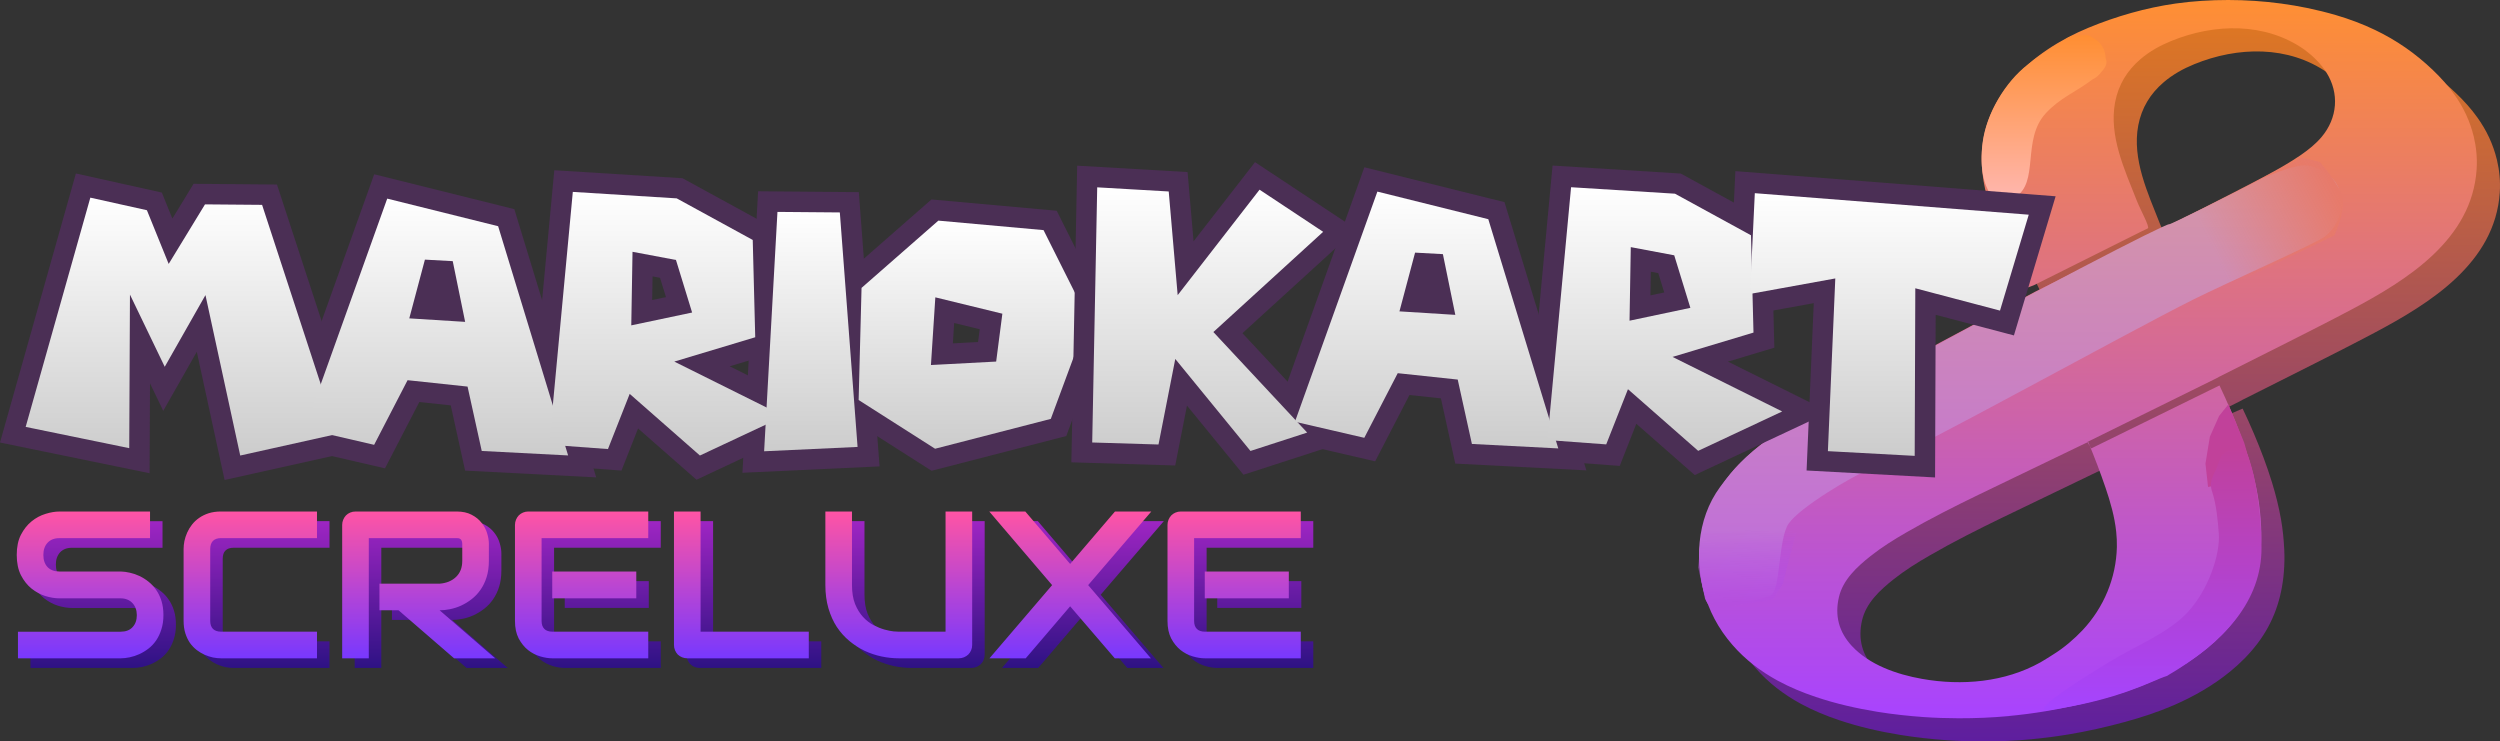 <svg version="1.1" xmlns="http://www.w3.org/2000/svg" xmlns:xlink="http://www.w3.org/1999/xlink" width="366.587" height="108.72" viewBox="0,0,366.587,108.72"><rect x="0" y="0" width="366.587" height="108.72" fill="#333333" stroke="none"/><defs><linearGradient x1="102.896" y1="129.034" x2="102.896" y2="234.36" gradientUnits="userSpaceOnUse" id="color-1"><stop offset="0" stop-color="#de7723"/><stop offset="1" stop-color="#5e1e9f"/></linearGradient><linearGradient x1="259.087" y1="125.64" x2="259.087" y2="230.966" gradientUnits="userSpaceOnUse" id="color-2"><stop offset="0" stop-color="#ff8f33"/><stop offset="1" stop-color="#a843ff"/></linearGradient><linearGradient x1="351.847" y1="149.89" x2="351.847" y2="214.232" gradientUnits="userSpaceOnUse" id="color-3"><stop offset="0" stop-color="#d698a4"/><stop offset="1" stop-color="#bd6ae0"/></linearGradient><linearGradient x1="395.08" y1="147.679" x2="377.139" y2="156.474" gradientUnits="userSpaceOnUse" id="color-4"><stop offset="0" stop-color="#e77a6a"/><stop offset="1" stop-color="#e77a6a" stop-opacity="0"/></linearGradient><linearGradient x1="355.124" y1="130.796" x2="355.124" y2="156.76" gradientUnits="userSpaceOnUse" id="color-5"><stop offset="0" stop-color="#ff8e32"/><stop offset="1" stop-color="#ffbab9"/></linearGradient><linearGradient x1="316.833" y1="214.066" x2="316.758" y2="203.226" gradientUnits="userSpaceOnUse" id="color-6"><stop offset="0" stop-color="#b54fdf"/><stop offset="1" stop-color="#b54fdf" stop-opacity="0"/></linearGradient><linearGradient x1="371.199" y1="191.213" x2="371.199" y2="229.786" gradientUnits="userSpaceOnUse" id="color-7"><stop offset="0" stop-color="#c1419a"/><stop offset="1" stop-color="#a544ff"/></linearGradient><linearGradient x1="59.767" y1="202.058" x2="59.767" y2="223.585" gradientUnits="userSpaceOnUse" id="color-8"><stop offset="0" stop-color="#9e25c2"/><stop offset="1" stop-color="#2e1284"/></linearGradient><linearGradient x1="57.933" y1="200.645" x2="57.933" y2="222.171" gradientUnits="userSpaceOnUse" id="color-9"><stop offset="0" stop-color="#ff54a4"/><stop offset="1" stop-color="#7838fe"/></linearGradient><linearGradient x1="197.832" y1="162.101" x2="197.832" y2="191.441" gradientUnits="userSpaceOnUse" id="color-10"><stop offset="0" stop-color="#ffffff"/><stop offset="1" stop-color="#93d9ff"/></linearGradient><linearGradient x1="81.88" y1="153.09" x2="81.88" y2="192.436" gradientUnits="userSpaceOnUse" id="color-11"><stop offset="0" stop-color="#ffffff"/><stop offset="1" stop-color="#93d9ff"/></linearGradient><linearGradient x1="118.751" y1="154.762" x2="118.751" y2="192.422" gradientUnits="userSpaceOnUse" id="color-12"><stop offset="0" stop-color="#ffffff"/><stop offset="1" stop-color="#93d9ff"/></linearGradient><linearGradient x1="151.84" y1="153.778" x2="151.84" y2="192.436" gradientUnits="userSpaceOnUse" id="color-13"><stop offset="0" stop-color="#ffffff"/><stop offset="1" stop-color="#93d9ff"/></linearGradient><linearGradient x1="174.378" y1="156.711" x2="174.378" y2="191.812" gradientUnits="userSpaceOnUse" id="color-14"><stop offset="0" stop-color="#ffffff"/><stop offset="1" stop-color="#93d9ff"/></linearGradient><linearGradient x1="198.196" y1="157.992" x2="198.196" y2="191.441" gradientUnits="userSpaceOnUse" id="color-15"><stop offset="0" stop-color="#ffffff"/><stop offset="1" stop-color="#cccccc"/></linearGradient><linearGradient x1="232.569" y1="153.108" x2="232.569" y2="191.766" gradientUnits="userSpaceOnUse" id="color-16"><stop offset="0" stop-color="#ffffff"/><stop offset="1" stop-color="#93d9ff"/></linearGradient><linearGradient x1="263.943" y1="153.735" x2="263.943" y2="191.395" gradientUnits="userSpaceOnUse" id="color-17"><stop offset="0" stop-color="#ffffff"/><stop offset="1" stop-color="#93d9ff"/></linearGradient><linearGradient x1="298.219" y1="153.094" x2="298.219" y2="191.751" gradientUnits="userSpaceOnUse" id="color-18"><stop offset="0" stop-color="#ffffff"/><stop offset="1" stop-color="#93d9ff"/></linearGradient><linearGradient x1="332.361" y1="153.967" x2="332.361" y2="192.485" gradientUnits="userSpaceOnUse" id="color-19"><stop offset="0" stop-color="#ffffff"/><stop offset="1" stop-color="#93d9ff"/></linearGradient><linearGradient x1="82.071" y1="154.621" x2="82.071" y2="192.436" gradientUnits="userSpaceOnUse" id="color-20"><stop offset="0" stop-color="#ffffff"/><stop offset="1" stop-color="#cccccc"/></linearGradient><linearGradient x1="119.479" y1="154.762" x2="119.479" y2="192.422" gradientUnits="userSpaceOnUse" id="color-21"><stop offset="0" stop-color="#ffffff"/><stop offset="1" stop-color="#cccccc"/></linearGradient><linearGradient x1="153.216" y1="153.779" x2="153.216" y2="192.436" gradientUnits="userSpaceOnUse" id="color-22"><stop offset="0" stop-color="#ffffff"/><stop offset="1" stop-color="#cccccc"/></linearGradient><linearGradient x1="174.378" y1="156.711" x2="174.378" y2="191.812" gradientUnits="userSpaceOnUse" id="color-23"><stop offset="0" stop-color="#ffffff"/><stop offset="1" stop-color="#cccccc"/></linearGradient><linearGradient x1="232.569" y1="153.108" x2="232.569" y2="191.765" gradientUnits="userSpaceOnUse" id="color-24"><stop offset="0" stop-color="#ffffff"/><stop offset="1" stop-color="#cccccc"/></linearGradient><linearGradient x1="264.671" y1="153.735" x2="264.671" y2="191.395" gradientUnits="userSpaceOnUse" id="color-25"><stop offset="0" stop-color="#ffffff"/><stop offset="1" stop-color="#cccccc"/></linearGradient><linearGradient x1="299.595" y1="153.094" x2="299.595" y2="191.751" gradientUnits="userSpaceOnUse" id="color-26"><stop offset="0" stop-color="#ffffff"/><stop offset="1" stop-color="#cccccc"/></linearGradient><linearGradient x1="332.531" y1="153.967" x2="332.531" y2="192.485" gradientUnits="userSpaceOnUse" id="color-27"><stop offset="0" stop-color="#ffffff"/><stop offset="1" stop-color="#cccccc"/></linearGradient></defs><g transform="translate(-55.48,-125.64)"><g data-paper-data="{&quot;isPaintingLayer&quot;:true}" fill-rule="nonzero" stroke-linejoin="miter" stroke-miterlimit="10" stroke-dasharray="" stroke-dashoffset="0" style="mix-blend-mode: normal"><g data-paper-data="{&quot;origPos&quot;:null}" stroke="none"><path d="M421.612,149.055c0.377,1.586 0.529,3.195 0.421,4.822c-0.681,10.314 -10.218,16.238 -18.414,20.58c-3.105,1.648 -6.245,3.23 -9.378,4.815c-3.306,1.672 -6.618,3.33 -9.924,4.991c-0.159,0.076 -0.318,0.173 -0.48,0.263l-17.965,8.933l18.456,-7.903c0.618,1.285 1.092,2.352 1.651,3.661c1.002,2.356 1.914,4.75 2.667,7.202c0.542,1.772 0.995,3.565 1.313,5.392c0.256,1.472 0.404,2.95 0.473,4.439c0.055,1.095 0.031,2.183 -0.059,3.275c-0.304,3.845 -1.506,7.364 -3.855,10.459c-1.178,1.554 -2.539,2.922 -4.045,4.148c-2.508,2.041 -5.288,3.627 -8.242,4.915c-2.345,1.016 -4.763,1.796 -7.223,2.47c-2.708,0.743 -5.454,1.358 -8.228,1.817c-1.762,0.294 -3.53,0.522 -5.313,0.691c-0.007,0.003 -0.021,0.007 -0.031,0.007c-0.007,0 -0.014,0.003 -0.028,0.007c-2.439,0.228 -4.888,0.325 -7.337,0.321c-1.717,-0.007 -3.44,-0.059 -5.154,-0.18c-2.259,-0.162 -4.515,-0.408 -6.753,-0.77c-3.054,-0.497 -6.069,-1.181 -9.005,-2.169c-1.931,-0.646 -3.81,-1.42 -5.603,-2.394c-2.522,-1.375 -4.774,-3.085 -6.66,-5.264c-2.052,-2.363 -3.489,-5.054 -4.263,-8.086c-0.408,-1.592 -0.598,-3.216 -0.58,-4.863c0.052,-5.054 2.36,-9.987 5.775,-13.475c5.277,-5.391 11.168,-7.954 19.29,-12.414l24.362,-13.031l12.841,-6.364l4.352,-2.176c2.276,-1.147 4.553,-2.252 6.822,-3.399c3.347,-1.696 6.711,-3.364 10,-5.164c1.641,-0.895 3.268,-1.81 4.805,-2.874c1.092,-0.756 2.124,-1.579 2.988,-2.598c2.345,-2.767 2.66,-6.432 0.691,-9.52c-0.819,-1.282 -1.948,-2.383 -3.171,-3.288c-5.762,-4.059 -13.226,-3.876 -19.578,-1.275c-1.617,0.66 -3.133,1.503 -4.466,2.636c-1.972,1.679 -3.25,3.772 -3.738,6.325c-0.94,4.967 1.402,9.917 3.174,14.432c0.549,1.406 1.961,3.897 1.617,4.076l-0.85,0.408l-15.863,7.931c-1.392,0.493 -0.811,0.698 -1.983,-1.604l-3.383,-6.889c-0.618,-1.419 -1.078,-2.905 -1.482,-4.404c-0.435,-1.599 -0.715,-3.223 -0.784,-4.884c-0.408,-9.796 7.344,-16.539 15.641,-19.976c4.097,-1.689 8.387,-2.922 12.774,-3.551c1.275,-0.18 2.553,-0.311 3.834,-0.394c5.174,-0.335 10.408,0.003 15.485,1.047c1.409,0.294 2.812,0.639 4.197,1.043c1.962,0.577 3.886,1.292 5.73,2.176c3.147,1.503 5.969,3.468 8.487,5.883c1.15,1.102 2.218,2.273 3.14,3.572c1.34,1.876 2.311,3.927 2.85,6.176M367.616,200.543c-0.763,-2.249 -1.63,-4.497 -2.532,-6.691c-0.256,0.104 -0.245,0.097 -0.418,0.18c-5.219,2.511 -10.432,5.012 -15.641,7.537c-3.585,1.741 -7.143,3.53 -10.597,5.53c-1.838,1.057 -3.634,2.18 -5.295,3.499c-1.972,1.561 -4.028,3.461 -4.611,6.01c-0.629,2.705 0,5.088 1.886,7.133c2.594,2.808 6.622,4.186 10.294,4.839c5.841,1.04 12.145,0.501 17.385,-2.428c0.667,-0.37 1.271,-0.788 1.917,-1.185c1.534,-0.953 3.009,-2.218 4.249,-3.527c3.112,-3.313 4.922,-7.648 5.029,-12.19c0.017,-0.746 -0.021,-1.492 -0.097,-2.228c-0.235,-2.228 -0.85,-4.366 -1.568,-6.48M391.014,184.338zM394.291,184.338zM312.828,185.91zM311.832,178.979zM331.298,181.043zM365.761,171.925z" data-paper-data="{&quot;origPos&quot;:null}" fill="url(#color-1)" stroke-width="0.042" stroke-linecap="butt"/><path d="M418.217,145.661c0.377,1.586 0.529,3.195 0.421,4.822c-0.681,10.314 -10.218,16.238 -18.414,20.58c-3.105,1.648 -6.245,3.23 -9.378,4.815c-3.306,1.672 -6.618,3.33 -9.924,4.991c-0.159,0.076 -0.318,0.173 -0.48,0.263l-18.888,9.317l0.578,0.945l18.801,-9.233c0.618,1.285 1.092,2.352 1.651,3.661c1.002,2.356 1.914,4.75 2.667,7.202c0.542,1.772 0.995,3.565 1.313,5.392c0.256,1.472 0.404,2.95 0.473,4.439c0.055,1.095 0.031,2.183 -0.059,3.275c-0.304,3.845 -1.506,7.364 -3.855,10.459c-1.178,1.554 -2.539,2.922 -4.045,4.148c-2.508,2.041 -5.288,3.627 -8.242,4.915c-2.345,1.016 -4.763,1.796 -7.223,2.47c-2.708,0.743 -5.454,1.358 -8.228,1.817c-1.762,0.294 -3.53,0.522 -5.313,0.691c-0.007,0.003 -0.021,0.007 -0.031,0.007c-0.007,0 -0.014,0.003 -0.028,0.007c-2.439,0.228 -4.888,0.325 -7.337,0.321c-1.717,-0.007 -3.44,-0.059 -5.154,-0.18c-2.259,-0.162 -4.515,-0.408 -6.753,-0.77c-3.054,-0.497 -6.069,-1.181 -9.005,-2.169c-1.931,-0.646 -3.81,-1.42 -5.603,-2.394c-2.522,-1.375 -4.774,-3.085 -6.66,-5.264c-2.052,-2.363 -3.489,-5.054 -4.263,-8.086c-0.408,-1.592 -0.598,-3.216 -0.58,-4.863c0.052,-5.054 2.36,-9.987 5.775,-13.475c5.277,-5.391 11.168,-7.954 19.29,-12.414l24.362,-13.031l12.841,-6.364l4.352,-2.176c2.276,-1.147 4.553,-2.252 6.822,-3.399c3.347,-1.696 6.711,-3.364 10,-5.164c1.641,-0.895 3.268,-1.81 4.805,-2.874c1.092,-0.756 2.124,-1.579 2.988,-2.598c2.345,-2.767 2.66,-6.432 0.691,-9.52c-0.819,-1.282 -1.948,-2.383 -3.171,-3.288c-5.762,-4.059 -13.226,-3.876 -19.578,-1.275c-1.617,0.66 -3.133,1.503 -4.466,2.636c-1.972,1.679 -3.25,3.772 -3.738,6.325c-0.94,4.967 1.402,9.917 3.174,14.432c0.549,1.406 1.961,3.897 1.617,4.076l-0.85,0.408l-15.863,7.931c-1.392,0.493 -0.811,0.698 -1.983,-1.604l-3.383,-6.889c-0.618,-1.419 -1.078,-2.905 -1.482,-4.404c-0.435,-1.599 -0.715,-3.223 -0.784,-4.884c-0.408,-9.796 7.344,-16.539 15.641,-19.976c4.097,-1.689 8.387,-2.922 12.774,-3.551c1.275,-0.18 2.553,-0.311 3.834,-0.394c5.174,-0.335 10.408,0.003 15.485,1.047c1.409,0.294 2.812,0.639 4.197,1.043c1.962,0.577 3.886,1.292 5.73,2.176c3.147,1.503 5.969,3.468 8.487,5.883c1.15,1.102 2.218,2.273 3.14,3.572c1.34,1.876 2.311,3.927 2.85,6.176M364.221,197.149c-0.763,-2.249 -1.63,-4.497 -2.532,-6.691c-0.256,0.104 -0.245,0.097 -0.418,0.18c-5.219,2.511 -10.432,5.012 -15.641,7.537c-3.585,1.741 -7.143,3.53 -10.597,5.53c-1.838,1.057 -3.634,2.18 -5.295,3.499c-1.972,1.561 -4.028,3.461 -4.611,6.01c-0.629,2.705 0,5.088 1.886,7.133c2.594,2.808 6.622,4.186 10.294,4.839c5.841,1.04 12.145,0.501 17.385,-2.428c0.667,-0.37 1.271,-0.788 1.917,-1.185c1.534,-0.953 3.009,-2.218 4.249,-3.527c3.112,-3.313 4.922,-7.648 5.029,-12.19c0.017,-0.746 -0.021,-1.492 -0.097,-2.228c-0.235,-2.228 -0.85,-4.366 -1.568,-6.48M390.896,180.944zM309.434,182.515zM308.438,175.584zM327.904,177.648zM362.366,168.531z" data-paper-data="{&quot;origPos&quot;:null}" fill="url(#color-2)" stroke-width="0.042" stroke-linecap="butt"/><path d="M311.086,214.199c-2.063,0.25 -4.211,0.808 -5.319,-0.336c-1.901,-5.602 -1.57,-12.053 1.939,-16.815c3.934,-5.338 7.201,-8.013 25.236,-17.254c20.246,-11.109 40.034,-21.386 40.627,-21.276c0.255,0.047 8.974,-4.307 13.803,-6.799c1.522,-0.588 4.92,-2.123 6.64,-1.779c5.504,1.103 6.283,7.172 2.422,10.36c-1.093,0.903 -14.485,6.834 -19.358,9.27c-9.947,4.973 -41.272,22.378 -47.377,24.827c-2.517,1.01 -10.361,5.662 -11.962,8.05c-1.507,2.247 -1.16,9.705 -2.587,10.52z" data-paper-data="{&quot;origPos&quot;:null}" fill="url(#color-3)" stroke-width="0.5" stroke-linecap="butt"/><path d="M379.256,197.054l-0.378,-3.437l0.642,-3.928l1.36,-3.059l1.36,-1.7l2.304,5.59l1.473,5.137z" data-paper-data="{&quot;origPos&quot;:null}" fill="#c1419a" stroke-width="0.924" stroke-linecap="round"/><path d="M420.2,148.556v0h-0.378z" data-paper-data="{&quot;origPos&quot;:null}" fill="#6159de" stroke-width="0.924" stroke-linecap="butt"/><path d="M392.994,148.744l2.661,0.656c0,0 3.205,3.71 3.374,5.321c0.241,2.301 -1.235,5.43 -1.235,5.43l-15.268,7.311l-5.251,-10.681z" data-paper-data="{&quot;origPos&quot;:null}" fill="url(#color-4)" stroke-width="0.924" stroke-linecap="round"/><path d="M355.452,142.262c-3.576,3.882 -0.858,10.214 -4.545,12.321c-0.447,0.255 -0.125,1.447 -0.574,1.368c-4.415,-0.78 -4.554,-6.192 -4.124,-9.456c0.546,-4.143 3.291,-8.846 6.601,-11.375c2.249,-1.89 6.273,-4.146 6.273,-4.146c0.472,-0.249 1.825,-0.152 1.858,-0.151c0.532,-0.072 0.938,-0.01 1.347,0.32c1.155,0.543 1.954,1.717 1.954,3.078c0.336,0.673 -0.069,1.372 -0.614,1.95c-0.337,0.481 -0.795,0.87 -1.331,1.124c-2.475,1.881 -4.718,2.659 -6.846,4.968z" data-paper-data="{&quot;origPos&quot;:null}" fill="url(#color-5)" stroke-width="0.5" stroke-linecap="butt"/><path d="M315.411,213.546l-7.811,1.29l-1.722,-0.684l-0.369,-0.677l-1.014,-4.64l0.479,-5.529l13.933,0.285c0,0 -1.881,6.969 -1.929,7.48c-0.016,0.17 -1.567,2.473 -1.567,2.473z" data-paper-data="{&quot;origPos&quot;:null}" fill="url(#color-6)" stroke-width="0.924" stroke-linecap="round"/><path d="M385.271,192.908c1.527,4.696 1.826,10.191 1.826,13.089c0,7.658 -5.235,13.718 -13.884,18.765c-2.112,0.633 -6.894,3.531 -17.359,5.007c-3.19,0.304 6.303,-5.48 9.044,-7.141c3.853,-2.334 8.582,-4.187 11.401,-7.246c2.998,-3.253 4.759,-8.406 4.534,-11.504c-0.136,-1.871 -0.37,-4.308 -0.959,-6.075c-0.129,-0.359 -0.2,-0.747 -0.2,-1.15c0,-0.718 0.617,-1.96 0.714,-2.085c0.132,-0.177 0.746,-2.084 0.904,-2.218c1.587,-1.34 3.237,-1.726 3.979,0.556z" data-paper-data="{&quot;origPos&quot;:null}" fill="url(#color-7)" stroke-width="0.5" stroke-linecap="butt"/></g><g data-paper-data="{&quot;origPos&quot;:null}" stroke="none" stroke-width="1.258" stroke-linecap="butt"><path d="M81.277,217.249c0,0.771 -0.1,1.466 -0.3,2.087c-0.19,0.611 -0.446,1.151 -0.766,1.622c-0.32,0.47 -0.696,0.87 -1.126,1.201c-0.43,0.33 -0.875,0.6 -1.336,0.81c-0.46,0.21 -0.93,0.366 -1.41,0.466c-0.471,0.1 -0.917,0.15 -1.336,0.15h-15.057v-3.903h15.057c0.75,0 1.331,-0.22 1.741,-0.66c0.421,-0.44 0.631,-1.031 0.631,-1.772c0,-0.36 -0.056,-0.691 -0.165,-0.99c-0.111,-0.301 -0.27,-0.56 -0.48,-0.781c-0.2,-0.22 -0.451,-0.39 -0.75,-0.51c-0.29,-0.12 -0.616,-0.18 -0.976,-0.18h-8.977c-0.63,0 -1.31,-0.11 -2.042,-0.33c-0.73,-0.231 -1.411,-0.596 -2.042,-1.096c-0.621,-0.5 -1.14,-1.156 -1.561,-1.967c-0.41,-0.81 -0.615,-1.801 -0.615,-2.972c0,-1.171 0.205,-2.157 0.615,-2.957c0.421,-0.811 0.941,-1.466 1.561,-1.967c0.63,-0.511 1.311,-0.876 2.042,-1.096c0.731,-0.23 1.411,-0.345 2.042,-0.345h13.285v3.902h-13.285c-0.741,0 -1.321,0.226 -1.741,0.675c-0.41,0.451 -0.616,1.046 -0.616,1.787c0,0.75 0.206,1.346 0.616,1.786c0.42,0.43 1,0.646 1.741,0.646h8.977h0.03c0.421,0.01 0.866,0.07 1.336,0.18c0.47,0.101 0.936,0.26 1.396,0.48c0.471,0.221 0.916,0.501 1.336,0.841c0.42,0.331 0.791,0.731 1.111,1.201c0.331,0.471 0.59,1.012 0.78,1.622c0.19,0.61 0.285,1.301 0.285,2.071zM103.795,223.585h-14.081c-0.36,0 -0.75,-0.04 -1.17,-0.12c-0.41,-0.09 -0.82,-0.225 -1.232,-0.405c-0.4,-0.18 -0.785,-0.41 -1.156,-0.691c-0.37,-0.29 -0.7,-0.635 -0.99,-1.036c-0.281,-0.41 -0.505,-0.88 -0.675,-1.411c-0.17,-0.54 -0.256,-1.145 -0.256,-1.816v-10.568c0,-0.36 0.04,-0.746 0.12,-1.156c0.09,-0.421 0.226,-0.831 0.405,-1.232c0.181,-0.41 0.416,-0.8 0.706,-1.17c0.29,-0.371 0.635,-0.696 1.036,-0.976c0.41,-0.29 0.88,-0.521 1.41,-0.691c0.531,-0.17 1.132,-0.255 1.801,-0.255h14.081v3.902h-14.081c-0.51,0 -0.9,0.136 -1.17,0.405c-0.271,0.27 -0.405,0.671 -0.405,1.201v10.538c0,0.501 0.135,0.891 0.405,1.171c0.28,0.27 0.671,0.404 1.17,0.404h14.081zM128.999,209.294c0,0.891 -0.11,1.686 -0.33,2.386c-0.22,0.701 -0.52,1.321 -0.9,1.862c-0.371,0.53 -0.8,0.986 -1.291,1.366c-0.49,0.38 -1.006,0.696 -1.546,0.945c-0.53,0.24 -1.071,0.415 -1.622,0.525c-0.54,0.111 -1.051,0.165 -1.531,0.165l8.152,7.04h-6.034l-8.136,-7.04h-2.807v-3.903h8.826c0.491,-0.039 0.936,-0.139 1.336,-0.3c0.41,-0.17 0.761,-0.396 1.051,-0.675c0.3,-0.281 0.53,-0.616 0.691,-1.006c0.159,-0.401 0.24,-0.856 0.24,-1.366v-2.462c0,-0.22 -0.031,-0.385 -0.09,-0.495c-0.05,-0.12 -0.12,-0.206 -0.21,-0.256c-0.08,-0.06 -0.17,-0.095 -0.27,-0.105c-0.09,-0.011 -0.175,-0.015 -0.256,-0.015h-12.88v17.624h-3.903v-19.56c0,-0.271 0.051,-0.526 0.151,-0.766c0.1,-0.24 0.235,-0.451 0.405,-0.631c0.18,-0.18 0.39,-0.32 0.63,-0.42c0.24,-0.1 0.5,-0.15 0.78,-0.15h14.816c0.87,0 1.606,0.159 2.207,0.48c0.6,0.31 1.086,0.705 1.456,1.185c0.38,0.471 0.65,0.981 0.81,1.531c0.171,0.55 0.256,1.065 0.256,1.546zM150.615,214.788h-12.324v-3.933h12.324zM152.371,223.585h-14.08c-0.541,0 -1.131,-0.095 -1.772,-0.285c-0.64,-0.19 -1.236,-0.501 -1.786,-0.931c-0.541,-0.44 -0.996,-1.006 -1.366,-1.696c-0.36,-0.7 -0.541,-1.556 -0.541,-2.567v-14.08c0,-0.271 0.051,-0.526 0.151,-0.766c0.1,-0.24 0.235,-0.451 0.405,-0.631c0.18,-0.18 0.39,-0.32 0.63,-0.42c0.24,-0.1 0.5,-0.15 0.78,-0.15h17.578v3.902h-15.642v12.145c0,0.51 0.136,0.9 0.405,1.171c0.27,0.27 0.666,0.404 1.185,0.404h14.051zM175.909,223.585h-17.803c-0.281,0 -0.541,-0.05 -0.781,-0.15c-0.24,-0.1 -0.45,-0.235 -0.63,-0.405c-0.17,-0.181 -0.305,-0.39 -0.405,-0.63c-0.1,-0.24 -0.15,-0.501 -0.15,-0.781v-19.56h3.903v17.623h15.866zM199.868,221.618c0,0.28 -0.05,0.541 -0.151,0.781c-0.1,0.24 -0.24,0.45 -0.42,0.63c-0.181,0.17 -0.39,0.306 -0.63,0.405c-0.24,0.1 -0.496,0.15 -0.766,0.15h-8.796c-0.831,0 -1.672,-0.09 -2.522,-0.27c-0.851,-0.181 -1.676,-0.455 -2.478,-0.826c-0.79,-0.379 -1.535,-0.86 -2.237,-1.441c-0.7,-0.58 -1.315,-1.265 -1.846,-2.056c-0.52,-0.801 -0.93,-1.712 -1.231,-2.732c-0.3,-1.031 -0.451,-2.177 -0.451,-3.438v-10.763h3.903v10.763c0,1.101 0.15,2.031 0.451,2.792c0.31,0.761 0.7,1.396 1.17,1.906c0.471,0.511 0.987,0.911 1.547,1.201c0.56,0.291 1.09,0.506 1.591,0.646c0.51,0.14 0.956,0.231 1.336,0.271c0.39,0.03 0.646,0.044 0.766,0.044h6.86v-17.623h3.903zM214.234,209.744l6.575,-7.686h5.328l-9.261,10.793l9.202,10.733h-5.299l-6.544,-7.626l-6.515,7.626h-5.315l9.188,-10.733l-9.217,-10.793h5.284zM246.298,214.788h-12.324v-3.933h12.324zM248.054,223.585h-14.08c-0.541,0 -1.131,-0.095 -1.772,-0.285c-0.641,-0.19 -1.236,-0.501 -1.786,-0.931c-0.541,-0.44 -0.996,-1.006 -1.366,-1.696c-0.36,-0.7 -0.541,-1.556 -0.541,-2.567v-14.08c0,-0.271 0.05,-0.526 0.15,-0.766c0.101,-0.24 0.235,-0.451 0.405,-0.631c0.181,-0.18 0.391,-0.32 0.631,-0.42c0.24,-0.1 0.5,-0.15 0.78,-0.15h17.578v3.902h-15.642v12.145c0,0.51 0.135,0.9 0.405,1.171c0.27,0.27 0.665,0.404 1.185,0.404h14.051z" fill="url(#color-8)"/><path d="M79.444,215.836c0,0.771 -0.1,1.466 -0.3,2.087c-0.19,0.611 -0.446,1.151 -0.766,1.622c-0.32,0.47 -0.696,0.87 -1.126,1.201c-0.43,0.33 -0.875,0.6 -1.336,0.81c-0.46,0.21 -0.93,0.366 -1.41,0.466c-0.471,0.1 -0.917,0.15 -1.336,0.15h-15.057v-3.903h15.057c0.75,0 1.331,-0.22 1.741,-0.66c0.421,-0.44 0.631,-1.031 0.631,-1.772c0,-0.36 -0.056,-0.691 -0.165,-0.99c-0.111,-0.301 -0.27,-0.56 -0.48,-0.781c-0.2,-0.22 -0.451,-0.39 -0.75,-0.51c-0.29,-0.12 -0.616,-0.18 -0.976,-0.18h-8.977c-0.63,0 -1.31,-0.11 -2.042,-0.33c-0.73,-0.231 -1.411,-0.596 -2.042,-1.096c-0.621,-0.5 -1.14,-1.156 -1.561,-1.967c-0.41,-0.81 -0.615,-1.801 -0.615,-2.972c0,-1.171 0.205,-2.157 0.615,-2.957c0.421,-0.811 0.941,-1.466 1.561,-1.967c0.63,-0.511 1.311,-0.876 2.042,-1.096c0.731,-0.23 1.411,-0.345 2.042,-0.345h13.285v3.902h-13.285c-0.741,0 -1.321,0.226 -1.741,0.675c-0.41,0.451 -0.616,1.046 -0.616,1.787c0,0.75 0.206,1.346 0.616,1.786c0.42,0.43 1,0.646 1.741,0.646h8.977h0.03c0.421,0.01 0.866,0.07 1.336,0.18c0.47,0.101 0.936,0.26 1.396,0.48c0.471,0.221 0.916,0.501 1.336,0.841c0.42,0.331 0.791,0.731 1.111,1.201c0.331,0.471 0.59,1.012 0.78,1.622c0.19,0.61 0.285,1.301 0.285,2.071zM101.962,222.171h-14.081c-0.36,0 -0.75,-0.04 -1.17,-0.12c-0.41,-0.09 -0.82,-0.225 -1.232,-0.405c-0.4,-0.18 -0.785,-0.41 -1.156,-0.691c-0.37,-0.29 -0.7,-0.635 -0.99,-1.036c-0.281,-0.41 -0.505,-0.88 -0.675,-1.411c-0.17,-0.54 -0.256,-1.145 -0.256,-1.816v-10.568c0,-0.36 0.04,-0.746 0.12,-1.156c0.09,-0.421 0.226,-0.831 0.405,-1.232c0.181,-0.41 0.416,-0.8 0.706,-1.17c0.29,-0.371 0.635,-0.696 1.036,-0.976c0.41,-0.29 0.88,-0.521 1.41,-0.691c0.531,-0.17 1.132,-0.255 1.801,-0.255h14.081v3.902h-14.081c-0.51,0 -0.9,0.136 -1.17,0.405c-0.271,0.27 -0.405,0.671 -0.405,1.201v10.538c0,0.501 0.135,0.891 0.405,1.171c0.28,0.27 0.671,0.404 1.17,0.404h14.081zM127.165,207.881c0,0.891 -0.11,1.686 -0.33,2.386c-0.22,0.701 -0.52,1.321 -0.9,1.862c-0.371,0.53 -0.8,0.986 -1.291,1.366c-0.49,0.38 -1.006,0.696 -1.546,0.945c-0.53,0.24 -1.071,0.415 -1.622,0.525c-0.54,0.111 -1.051,0.165 -1.531,0.165l8.152,7.04h-6.034l-8.136,-7.04h-2.807v-3.903h8.826c0.491,-0.039 0.936,-0.139 1.336,-0.3c0.41,-0.17 0.761,-0.396 1.051,-0.675c0.3,-0.281 0.53,-0.616 0.691,-1.006c0.159,-0.401 0.24,-0.856 0.24,-1.366v-2.462c0,-0.22 -0.031,-0.385 -0.09,-0.495c-0.05,-0.12 -0.12,-0.206 -0.21,-0.256c-0.08,-0.06 -0.17,-0.095 -0.27,-0.105c-0.09,-0.011 -0.175,-0.015 -0.256,-0.015h-12.88v17.624h-3.903v-19.56c0,-0.271 0.051,-0.526 0.151,-0.766c0.1,-0.24 0.235,-0.451 0.405,-0.631c0.18,-0.18 0.39,-0.32 0.63,-0.42c0.24,-0.1 0.5,-0.15 0.78,-0.15h14.816c0.87,0 1.606,0.159 2.207,0.48c0.6,0.31 1.086,0.705 1.456,1.185c0.38,0.471 0.65,0.981 0.81,1.531c0.171,0.55 0.256,1.065 0.256,1.546zM148.782,213.375h-12.324v-3.933h12.324zM150.538,222.171h-14.08c-0.541,0 -1.131,-0.095 -1.772,-0.285c-0.64,-0.19 -1.236,-0.501 -1.786,-0.931c-0.541,-0.44 -0.996,-1.006 -1.366,-1.696c-0.36,-0.7 -0.541,-1.556 -0.541,-2.567v-14.08c0,-0.271 0.051,-0.526 0.151,-0.766c0.1,-0.24 0.235,-0.451 0.405,-0.631c0.18,-0.18 0.39,-0.32 0.63,-0.42c0.24,-0.1 0.5,-0.15 0.78,-0.15h17.578v3.902h-15.642v12.145c0,0.51 0.136,0.9 0.405,1.171c0.27,0.27 0.666,0.404 1.185,0.404h14.051zM174.076,222.171h-17.803c-0.281,0 -0.541,-0.05 -0.781,-0.15c-0.24,-0.1 -0.45,-0.235 -0.63,-0.405c-0.17,-0.181 -0.305,-0.39 -0.405,-0.63c-0.1,-0.24 -0.15,-0.501 -0.15,-0.781v-19.56h3.903v17.623h15.866zM198.035,220.205c0,0.28 -0.05,0.541 -0.151,0.781c-0.1,0.24 -0.24,0.45 -0.42,0.63c-0.181,0.17 -0.39,0.306 -0.63,0.405c-0.24,0.1 -0.496,0.15 -0.766,0.15h-8.796c-0.831,0 -1.672,-0.09 -2.522,-0.27c-0.851,-0.181 -1.676,-0.455 -2.478,-0.826c-0.79,-0.379 -1.535,-0.86 -2.237,-1.441c-0.7,-0.58 -1.315,-1.265 -1.846,-2.056c-0.52,-0.801 -0.93,-1.712 -1.231,-2.732c-0.3,-1.031 -0.451,-2.177 -0.451,-3.438v-10.763h3.903v10.763c0,1.101 0.15,2.031 0.451,2.792c0.31,0.761 0.7,1.396 1.17,1.906c0.471,0.511 0.987,0.911 1.547,1.201c0.56,0.291 1.09,0.506 1.591,0.646c0.51,0.14 0.956,0.231 1.336,0.271c0.39,0.03 0.646,0.044 0.766,0.044h6.86v-17.623h3.903zM212.4,208.331l6.575,-7.686h5.328l-9.261,10.793l9.202,10.733h-5.299l-6.544,-7.626l-6.515,7.626h-5.315l9.188,-10.733l-9.217,-10.793h5.284zM244.465,213.375h-12.324v-3.933h12.324zM246.221,222.171h-14.08c-0.541,0 -1.131,-0.095 -1.772,-0.285c-0.641,-0.19 -1.236,-0.501 -1.786,-0.931c-0.541,-0.44 -0.996,-1.006 -1.366,-1.696c-0.36,-0.7 -0.541,-1.556 -0.541,-2.567v-14.08c0,-0.271 0.05,-0.526 0.15,-0.766c0.101,-0.24 0.235,-0.451 0.405,-0.631c0.181,-0.18 0.391,-0.32 0.631,-0.42c0.24,-0.1 0.5,-0.15 0.78,-0.15h17.578v3.902h-15.642v12.145c0,0.51 0.135,0.9 0.405,1.171c0.27,0.27 0.665,0.404 1.185,0.404h14.051z" fill="url(#color-9)"/></g><path d="M181.813,167.855l11.261,-9.863l15.425,1.391l6.508,12.985l-5.441,14.695l-16.971,4.378l-11.209,-7.144zM201.552,178.659l0.91,-7.02l-9.829,-2.397l-0.644,9.923z" data-paper-data="{&quot;origPos&quot;:null}" fill="url(#color-10)" stroke="#4b2f55" stroke-width="6" stroke-linecap="butt"/><path d="M59.243,188.239l9.483,-33.617l8.295,1.844l3.192,7.875l5.327,-8.733l8.37,0.072l10.99,33.597l-14.196,3.16l-5.098,-23.523l-5.971,10.51l-5.1,-10.587l-0.105,22.521z" data-paper-data="{&quot;origPos&quot;:null}" fill="url(#color-11)" stroke="#4b2f55" stroke-width="6" stroke-linecap="butt"/><path d="M100.171,188.513l12.089,-33.75l16.264,4.046l10.263,33.614l-12.667,-0.656l-2.079,-9.44l-8.796,-0.937l-4.905,9.477zM123.686,172.837l-1.82,-8.904l-4.079,-0.223l-2.292,8.614z" data-paper-data="{&quot;origPos&quot;:null}" fill="url(#color-12)" stroke="#4b2f55" stroke-width="6" stroke-linecap="butt"/><path d="M116.223,172.323l1.564,-8.614l4.079,0.223l1.456,8.904z" data-paper-data="{&quot;origPos&quot;:null}" fill="none" stroke="#4b2f55" stroke-width="6" stroke-linecap="butt"/><path d="M135.999,190.851l3.475,-37.073l15.234,0.949l11.149,6.098l0.366,14.267l-11.87,3.569l16.078,7.997l-12.319,5.777l-10.297,-9.039l-3.188,8.091zM156.967,171.467l-2.366,-7.705l-6.371,-1.199l-0.182,10.787z" data-paper-data="{&quot;origPos&quot;:null}" fill="url(#color-13)" stroke="#4b2f55" stroke-width="6" stroke-linecap="butt"/><path d="M167.527,191.812l1.955,-35.1l9.147,0.079l2.601,34.384z" data-paper-data="{&quot;origPos&quot;:null,&quot;origRot&quot;:0}" fill="url(#color-14)" stroke="#4b2f55" stroke-width="6" stroke-linecap="butt"/><path d="M181.813,167.855l11.261,-9.863l15.425,1.391l6.508,12.985l-5.441,14.695l-16.971,4.378l-11.209,-7.144zM201.552,178.659l0.91,-7.02l-9.829,-2.397l-0.644,9.923z" data-paper-data="{&quot;origPos&quot;:null}" fill="url(#color-15)" stroke="#2b2b2b" stroke-width="0" stroke-linecap="butt"/><path d="M215.636,190.524l0.733,-37.415l10.486,0.607l1.313,15.202l12.005,-15.465l9.328,6.179l-16.099,14.695l13.754,14.744l-8.314,2.695l-11.025,-13.491l-2.46,12.543z" data-paper-data="{&quot;origPos&quot;:null}" fill="url(#color-16)" stroke="#4b2f55" stroke-width="6" stroke-linecap="butt"/><path d="M245.363,187.485l12.089,-33.75l16.264,4.046l10.263,33.614l-12.667,-0.656l-2.079,-9.44l-8.796,-0.937l-4.905,9.477zM268.879,171.81l-1.82,-8.904l-4.079,-0.223l-2.292,8.614z" data-paper-data="{&quot;origPos&quot;:null}" fill="url(#color-17)" stroke="#4b2f55" stroke-width="6" stroke-linecap="butt"/><path d="M261.416,171.296l1.564,-8.614l4.079,0.223l1.456,8.904z" data-paper-data="{&quot;origPos&quot;:null}" fill="none" stroke="#4b2f55" stroke-width="6" stroke-linecap="butt"/><path d="M282.379,190.166l3.475,-37.073l15.234,0.949l11.149,6.098l0.366,14.267l-11.87,3.569l16.078,7.997l-12.319,5.777l-10.297,-9.039l-3.188,8.091zM303.346,170.782l-2.366,-7.705l-6.371,-1.199l-0.182,10.787z" data-paper-data="{&quot;origPos&quot;:null}" fill="url(#color-18)" stroke="#4b2f55" stroke-width="6" stroke-linecap="butt"/><path d="M323.513,191.796l1.085,-25.326l-12.504,2.27l0.703,-14.773l40.169,3.155l-4.215,14.063l-12.419,-3.273l-0.09,24.573z" data-paper-data="{&quot;origPos&quot;:null,&quot;origRot&quot;:0}" fill="url(#color-19)" stroke="#4b2f55" stroke-width="6" stroke-linecap="butt"/><path d="M59.243,188.239l9.483,-33.617l8.295,1.844l3.192,7.875l5.327,-8.733l8.37,0.072l10.99,33.597l-14.196,3.16l-5.098,-23.523l-5.971,10.51l-5.1,-10.587l-0.105,22.521z" data-paper-data="{&quot;origPos&quot;:null}" fill="url(#color-20)" stroke="#2b2b2b" stroke-width="0" stroke-linecap="butt"/><path d="M100.171,188.513l12.089,-33.75l16.264,4.046l10.263,33.614l-12.667,-0.656l-2.079,-9.44l-8.796,-0.937l-4.905,9.477zM123.686,172.837l-1.82,-8.904l-4.079,-0.223l-2.292,8.614z" data-paper-data="{&quot;origPos&quot;:null}" fill="url(#color-21)" stroke="#2b2b2b" stroke-width="0" stroke-linecap="butt"/><path d="M135.999,190.851l3.475,-37.073l15.234,0.949l11.149,6.098l0.366,14.267l-11.87,3.569l16.078,7.997l-12.319,5.777l-10.297,-9.039l-3.188,8.091zM156.967,171.467l-2.366,-7.705l-6.371,-1.199l-0.182,10.787z" data-paper-data="{&quot;origPos&quot;:null}" fill="url(#color-22)" stroke="#2b2b2b" stroke-width="0" stroke-linecap="butt"/><path d="M167.527,191.812l1.955,-35.1l9.147,0.079l2.601,34.384z" data-paper-data="{&quot;origPos&quot;:null,&quot;origRot&quot;:0}" fill="url(#color-23)" stroke="#2b2b2b" stroke-width="0" stroke-linecap="butt"/><path d="M215.636,190.524l0.733,-37.415l10.486,0.607l1.313,15.202l12.005,-15.465l9.328,6.179l-16.099,14.695l13.754,14.744l-8.314,2.695l-11.025,-13.491l-2.46,12.543z" data-paper-data="{&quot;origPos&quot;:null}" fill="url(#color-24)" stroke="#2b2b2b" stroke-width="0" stroke-linecap="butt"/><path d="M245.363,187.485l12.089,-33.75l16.264,4.046l10.263,33.614l-12.667,-0.656l-2.079,-9.44l-8.796,-0.937l-4.905,9.477zM268.879,171.81l-1.82,-8.904l-4.079,-0.223l-2.292,8.614z" data-paper-data="{&quot;origPos&quot;:null}" fill="url(#color-25)" stroke="#2b2b2b" stroke-width="0" stroke-linecap="butt"/><path d="M282.379,190.166l3.475,-37.073l15.234,0.949l11.149,6.098l0.366,14.267l-11.87,3.569l16.078,7.997l-12.319,5.777l-10.297,-9.039l-3.188,8.091zM303.346,170.782l-2.366,-7.705l-6.371,-1.199l-0.182,10.787z" data-paper-data="{&quot;origPos&quot;:null}" fill="url(#color-26)" stroke="#2b2b2b" stroke-width="0" stroke-linecap="butt"/><path d="M323.513,191.796l1.085,-25.326l-12.504,2.27l0.703,-14.773l40.169,3.155l-4.215,14.063l-12.419,-3.273l-0.09,24.573z" data-paper-data="{&quot;origPos&quot;:null,&quot;origRot&quot;:0}" fill="url(#color-27)" stroke="#2b2b2b" stroke-width="0" stroke-linecap="butt"/></g></g></svg>